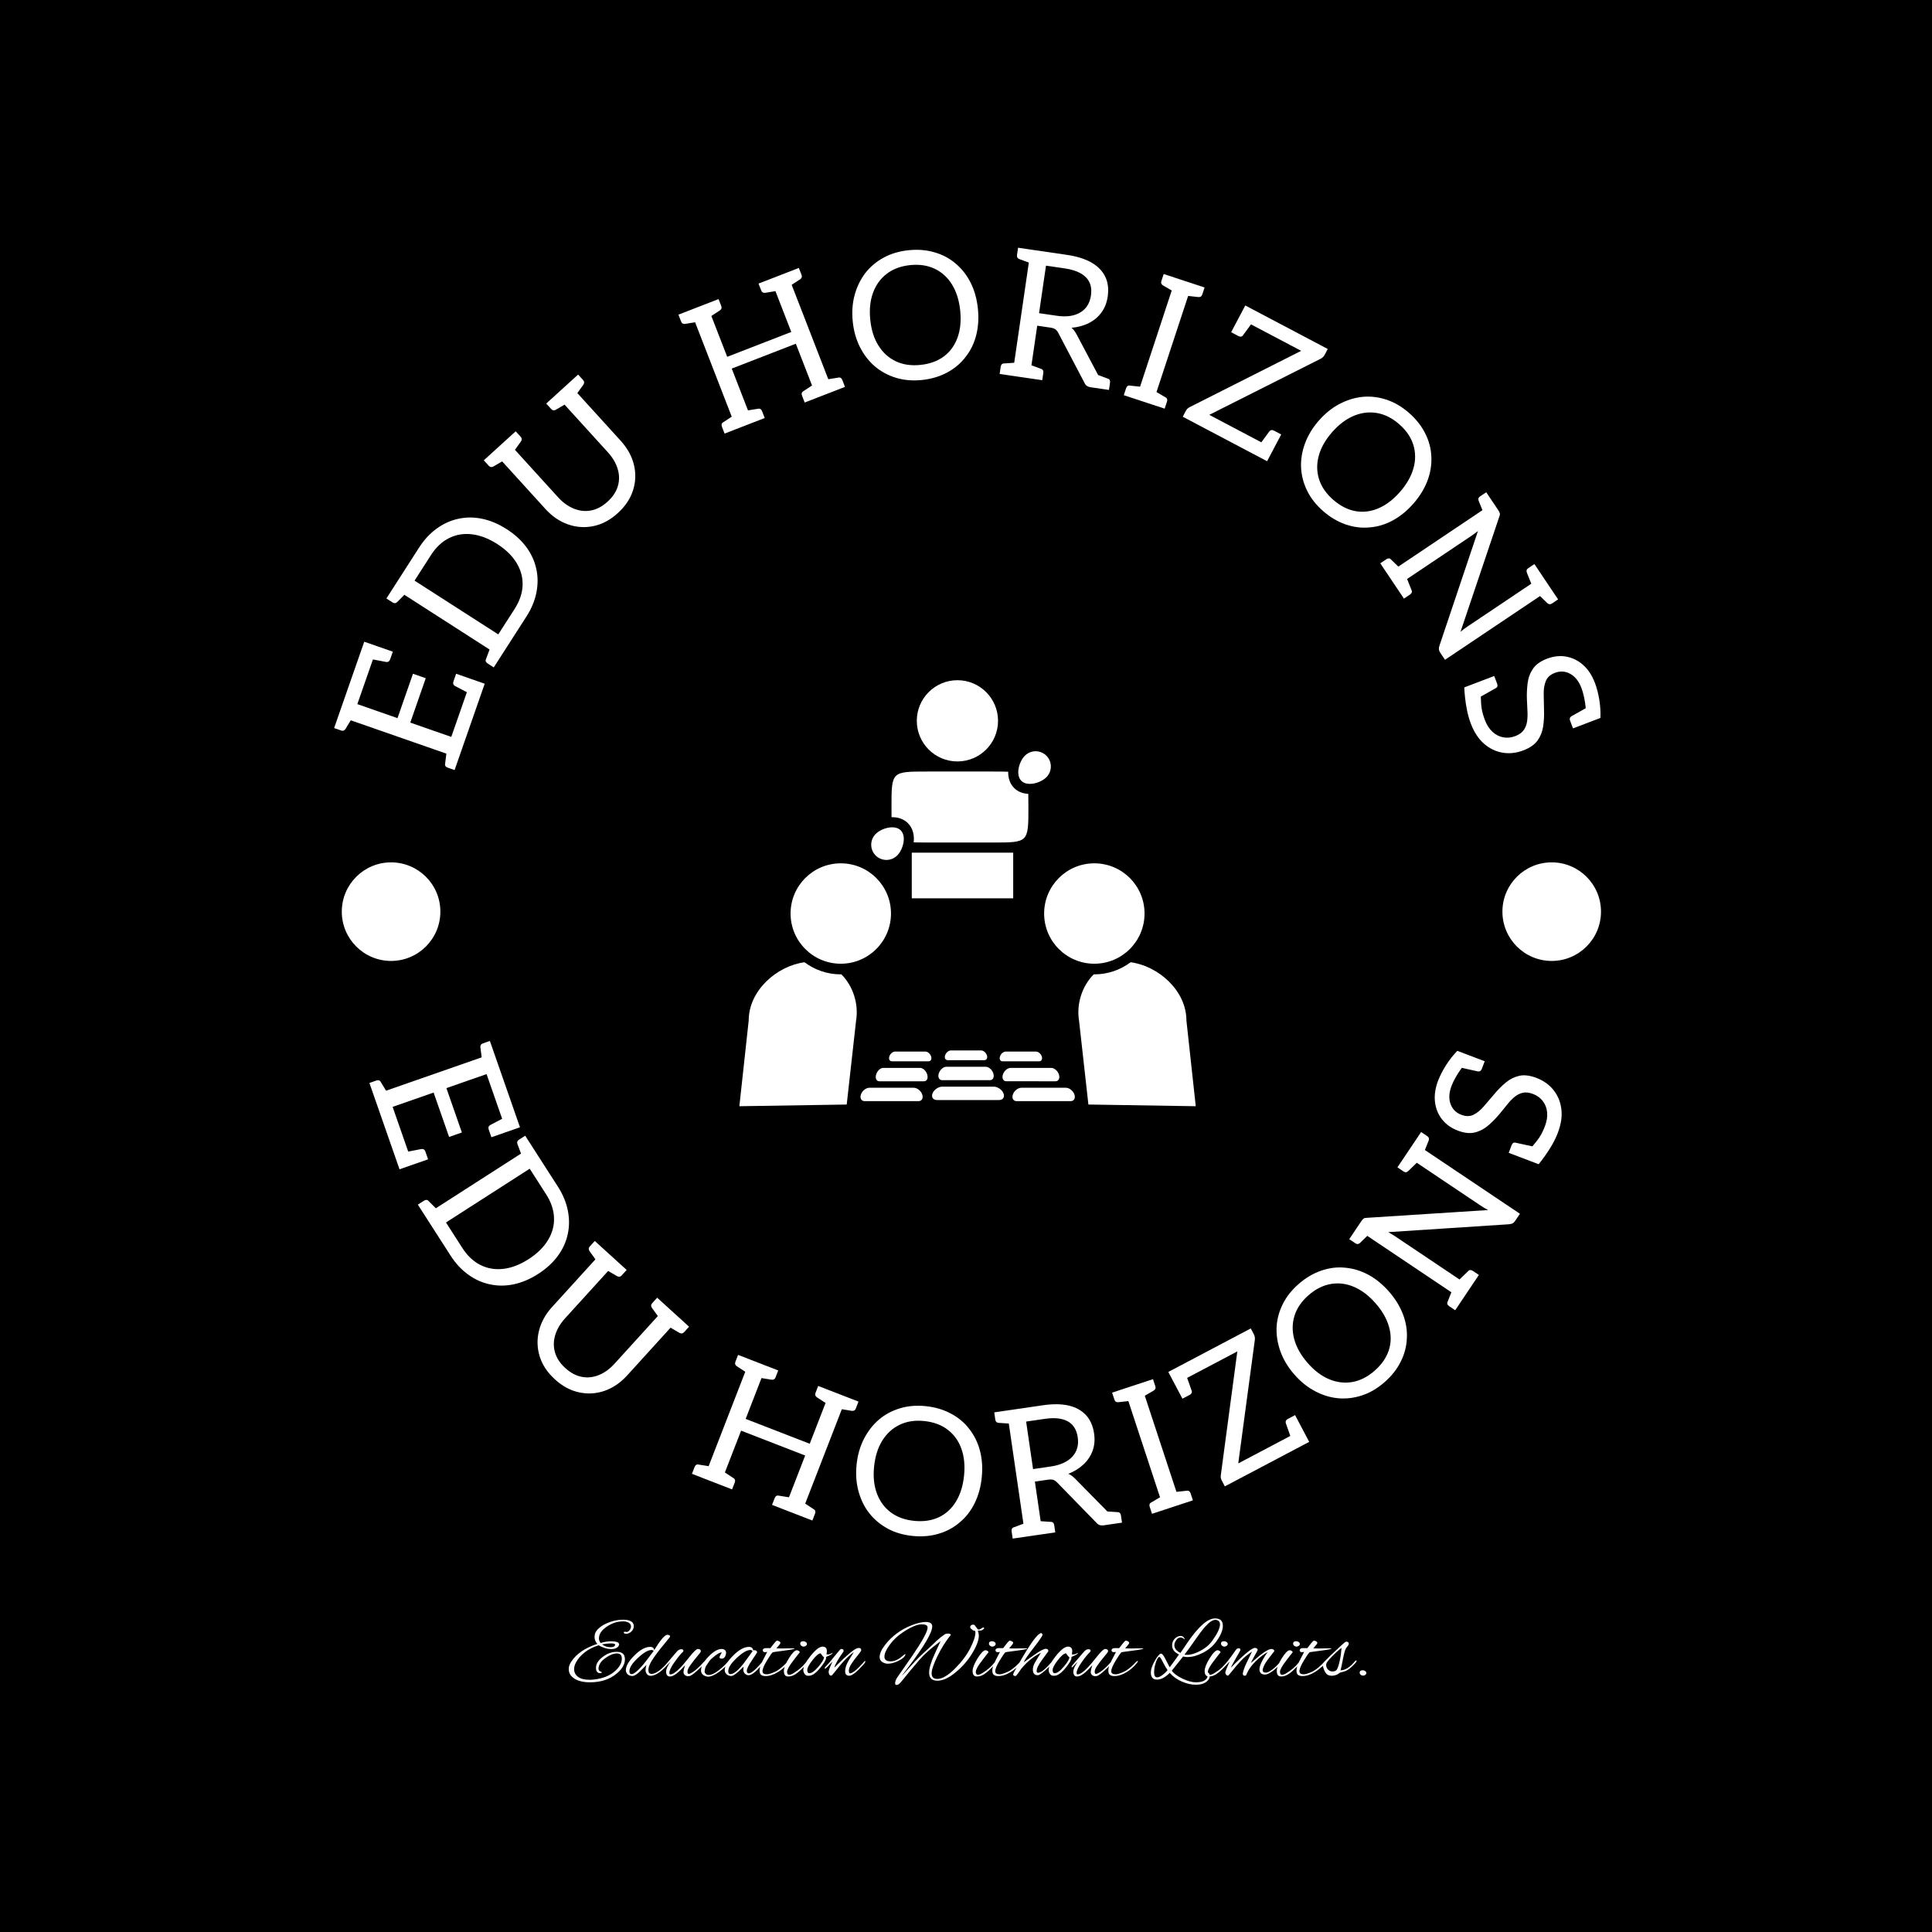 <svg xmlns="http://www.w3.org/2000/svg" version="1.1" xmlns:xlink="http://www.w3.org/1999/xlink" xmlns:svgjs="http://svgjs.dev/svgjs" width="1500" height="1500" viewBox="0 0 1500 1500"><rect width="1500" height="1500" fill="#000000"></rect><g transform="matrix(0.667,0,0,0.667,250.961,192.333)"><svg viewBox="0 0 251 280" data-background-color="#ffffff" preserveAspectRatio="xMidYMid meet" height="1673" width="1500" xmlns="http://www.w3.org/2000/svg" xmlns:xlink="http://www.w3.org/1999/xlink"><g id="tight-bounds" transform="matrix(1,0,0,1,-0.241,-2.842170943040401e-14)"><svg viewBox="0 0 251.483 280" height="280" width="251.483"><g><svg viewBox="0 0 278.27 309.825" height="280" width="251.483"><g><svg viewBox="0 0 278.27 309.825" height="309.825" width="278.27"><g id="textblocktransform"><svg viewBox="0 0 278.27 309.825" height="309.825" width="278.27" id="textblock"><g><svg viewBox="0 0 278.27 278.27" height="278.27" width="278.27"><g transform="matrix(1,0,0,1,89.943,93.207)"><svg viewBox="0 0 98.383 91.855" height="91.855" width="98.383"><g id="icon-0"><svg xmlns="http://www.w3.org/2000/svg" xmlns:xlink="http://www.w3.org/1999/xlink" version="1.1" x="0" y="0" viewBox="0 -0.032 100 93.365" enable-background="new 0 0 100 93.333" xml:space="preserve" width="98.383" height="91.855" class="icon-xg-0" data-fill-palette-color="accent" id="xg-0"><g fill="#3e92cc" data-fill-palette-color="accent"><circle cx="47.778" cy="8.889" r="8.9" fill="#ffffff" data-fill-palette-color="accent"></circle></g><g fill="#3e92cc" data-fill-palette-color="accent"><circle cx="22.222" cy="51.111" r="11" fill="#ffffff" data-fill-palette-color="accent"></circle></g><g fill="#3e92cc" data-fill-palette-color="accent"><circle cx="77.778" cy="51.111" r="11" fill="#ffffff" data-fill-palette-color="accent"></circle></g><g fill="#3e92cc" data-fill-palette-color="accent"><path d="M62.551 16.541c-1.297 1.307-2.072 4.206-0.766 5.503 1.307 1.297 4.2 0.501 5.497-0.806 1.297-1.307 1.289-3.417-0.017-4.714C65.959 15.226 63.848 15.234 62.551 16.541z" fill="#ffffff" data-fill-palette-color="accent"></path></g><g fill="#3e92cc" data-fill-palette-color="accent"><path d="M60.22 23.62c-0.977-0.97-1.345-2.259-1.318-3.578C57.985 20.003 56.893 20 55.556 20H41.111c-7.778 0-7.778 0-7.778 7.778 0 0.835 0.002 1.564 0.011 2.23C33.391 30.007 33.438 30 33.484 30c1.387 0 2.574 0.452 3.435 1.306 1.136 1.128 1.452 2.687 1.274 4.222 0.829 0.024 1.782 0.027 2.918 0.027h14.444c7.778 0 7.778 0 7.778-7.778 0-1.119-0.003-2.061-0.026-2.881C62.074 24.826 61.006 24.4 60.22 23.62z" fill="#ffffff" data-fill-palette-color="accent"></path></g><path d="M22.222 64.444c-2.982 0-5.729-0.996-7.953-2.657C8.22 62.597 2.045 67.967 2.045 74.563L0 93.333l23.523-0.37 2.045-18.333c0.621-3.708-0.671-7.642-3.217-10.192C22.308 64.438 22.266 64.444 22.222 64.444z" fill="#ffffff" data-fill-palette-color="accent"></path><path d="M97.955 74.563c0-6.596-6.175-11.966-12.224-12.776-2.223 1.66-4.97 2.657-7.953 2.657-0.044 0-0.086-0.006-0.129-0.007-2.547 2.55-3.838 6.484-3.217 10.192l2.045 18.333L100 93.333 97.955 74.563z" fill="#ffffff" data-fill-palette-color="accent"></path><path d="M54.202 82.077c0.25 0.616 0.025 1.167-0.529 1.167h-8.024c-0.554 0-0.779-0.551-0.529-1.167l0 0c0.225-0.555 0.764-0.966 1.222-0.966h6.637C53.438 81.111 53.976 81.522 54.202 82.077L54.202 82.077z" fill="#ffffff" data-fill-palette-color="accent"></path><path d="M55.599 86.017c0.327 0.847 0.033 1.605-0.69 1.605H44.431c-0.723 0-1.017-0.758-0.69-1.605l0 0c0.294-0.763 0.997-1.328 1.596-1.328h8.666C54.601 84.689 55.304 85.254 55.599 86.017L55.599 86.017z" fill="#ffffff" data-fill-palette-color="accent"></path><path d="M57.806 90.372c0.425 0.847 0.043 1.605-0.897 1.605H43.292c-0.94 0-1.322-0.758-0.897-1.605l0 0c0.383-0.763 1.296-1.328 2.074-1.328h11.263C56.509 89.045 57.423 89.609 57.806 90.372L57.806 90.372z" fill="#ffffff" data-fill-palette-color="accent"></path><path d="M66.223 82.322c0.25 0.616 0.025 1.167-0.529 1.167h-8.024c-0.554 0-0.779-0.551-0.529-1.167l0 0c0.226-0.555 0.764-0.966 1.222-0.966h6.637C65.459 81.356 65.998 81.767 66.223 82.322L66.223 82.322z" fill="#ffffff" data-fill-palette-color="accent"></path><path d="M69.974 86.262c0.336 0.847 0.034 1.605-0.709 1.605H58.502c-0.743 0-1.045-0.758-0.709-1.605l0 0c0.302-0.763 1.025-1.328 1.639-1.328h8.902C68.949 84.934 69.672 85.499 69.974 86.262L69.974 86.262z" fill="#ffffff" data-fill-palette-color="accent"></path><path d="M73.356 90.617c0.369 0.847 0.037 1.605-0.778 1.605H60.765c-0.816 0-1.147-0.758-0.778-1.605l0 0c0.332-0.763 1.125-1.328 1.799-1.328h9.771C72.232 89.289 73.024 89.854 73.356 90.617L73.356 90.617z" fill="#ffffff" data-fill-palette-color="accent"></path><path d="M41.98 82.322c0.25 0.616 0.025 1.167-0.529 1.167h-8.024c-0.554 0-0.779-0.551-0.529-1.167l0 0c0.225-0.555 0.764-0.966 1.222-0.966h6.637C41.216 81.356 41.754 81.767 41.98 82.322L41.98 82.322z" fill="#ffffff" data-fill-palette-color="accent"></path><path d="M41.119 86.262c0.306 0.847 0.031 1.605-0.647 1.605h-9.818c-0.678 0-0.953-0.758-0.647-1.605l0 0c0.276-0.763 0.935-1.328 1.495-1.328h8.12C40.185 84.934 40.843 85.499 41.119 86.262L41.119 86.262z" fill="#ffffff" data-fill-palette-color="accent"></path><path d="M40.012 90.617c0.367 0.847 0.037 1.605-0.775 1.605h-11.77c-0.813 0-1.142-0.758-0.775-1.605l0 0c0.331-0.763 1.121-1.328 1.793-1.328h9.735C38.892 89.289 39.682 89.854 40.012 90.617L40.012 90.617z" fill="#ffffff" data-fill-palette-color="accent"></path><g fill="#3e92cc" data-fill-palette-color="accent"><path d="M34.588 38.386c1.297-1.307 2.072-4.206 0.766-5.503s-4.2-0.501-5.497 0.806c-1.297 1.307-1.289 3.417 0.017 4.714S33.291 39.692 34.588 38.386z" fill="#ffffff" data-fill-palette-color="accent"></path></g><rect x="37.778" y="37.778" width="22.222" height="10" fill="#ffffff" data-fill-palette-color="accent"></rect></svg></g></svg></g><g id="text-0"><path d="M35.048 93.985l-5.583 16.007-25.968-9.056 5.583-16.007 2.858 0.997-4.346 12.46 8.659 3.02 3.336-9.565 2.754 0.961-3.335 9.565 8.838 3.082 4.346-12.461zM32.19 92.988l-0.128 3.278-3.434-1.801c-0.203-0.127-0.322-0.271-0.358-0.431-0.042-0.163-0.029-0.342 0.039-0.537v0l0.579-1.66zM13.809 89.297l-3.81-0.725 1.939-2.646 3.301 1.151-0.579 1.66c-0.068 0.195-0.169 0.343-0.303 0.445-0.128 0.104-0.311 0.142-0.548 0.115zM2.59 103.54l1.286-3.689 2.682 1.38-1.523 2.516c-0.118 0.177-0.254 0.292-0.406 0.345-0.152 0.053-0.339 0.041-0.559-0.036v0zM29.844 108.908l-1.287 3.688-1.481-0.517c-0.22-0.077-0.38-0.185-0.478-0.325-0.099-0.14-0.127-0.312-0.085-0.517v0l0.363-2.92z" fill="#ffffff" data-fill-palette-color="primary"></path><path d="M44.043 79.5l-5.555 8.649-23.14-14.862 5.555-8.649c1.094-1.704 2.373-3.079 3.836-4.125 1.467-1.052 3.022-1.748 4.665-2.086v0c1.66-0.366 3.375-0.362 5.143 0.015 1.763 0.373 3.516 1.119 5.259 2.238v0c1.726 1.108 3.125 2.387 4.197 3.835 1.072 1.448 1.79 3.006 2.153 4.671v0c0.375 1.634 0.39 3.337 0.042 5.109-0.343 1.766-1.062 3.501-2.155 5.205zM19.924 71.763l18.047 11.59 3.525-5.489c1.094-1.704 1.666-3.402 1.717-5.094 0.06-1.695-0.372-3.302-1.296-4.822-0.92-1.525-2.308-2.883-4.163-4.074v0c-1.849-1.188-3.664-1.886-5.445-2.097-1.777-0.215-3.424 0.057-4.94 0.816-1.519 0.75-2.825 1.977-3.919 3.681v0zM39.109 87.183l-2.111 3.286-1.32-0.847c-0.196-0.126-0.326-0.269-0.39-0.429-0.064-0.16-0.051-0.334 0.039-0.521v0l1.033-2.756zM13.858 75.607l2.111-3.286 2.286 1.967-2.067 2.091c-0.156 0.145-0.315 0.225-0.476 0.241-0.16 0.016-0.339-0.039-0.535-0.165v0z" fill="#ffffff" data-fill-palette-color="primary"></path><path d="M63.756 57.191v0c-1.646 1.496-3.402 2.436-5.269 2.818-1.866 0.383-3.699 0.258-5.498-0.374-1.795-0.628-3.407-1.727-4.836-3.299v0l-11.249-12.373 2.749-2.5 11.223 12.343c1.017 1.119 2.134 1.926 3.35 2.423 1.216 0.506 2.454 0.645 3.714 0.417 1.261-0.237 2.458-0.871 3.591-1.902v0c1.133-1.03 1.875-2.155 2.226-3.373 0.35-1.209 0.335-2.438-0.044-3.687-0.374-1.253-1.076-2.446-2.107-3.579v0l-11.25-12.373 2.75-2.5 11.249 12.373c1.461 1.606 2.415 3.34 2.865 5.199 0.445 1.855 0.379 3.684-0.198 5.486-0.572 1.807-1.66 3.44-3.266 4.901zM34.856 45.824l2.898-2.634 1.699 2.492-2.539 1.485c-0.189 0.099-0.362 0.136-0.521 0.109-0.164-0.022-0.324-0.119-0.482-0.291v0zM38.833 42.209l2.897-2.635 1.055 1.161c0.157 0.172 0.238 0.341 0.245 0.506 0.011 0.161-0.042 0.33-0.159 0.509v0l-1.718 2.386zM48.309 33.593l2.897-2.634 1.699 2.492-2.539 1.485c-0.189 0.099-0.362 0.136-0.521 0.109-0.164-0.022-0.324-0.119-0.481-0.291v0zM52.285 29.978l2.898-2.635 1.055 1.161c0.157 0.172 0.238 0.341 0.244 0.506 0.011 0.161-0.042 0.33-0.158 0.509v0l-1.719 2.386z" fill="#ffffff" data-fill-palette-color="primary"></path><path d="M92.828 37.71l-3.502 1.359-9.946-25.64 3.502-1.359 4.44 11.446 13.812-5.358-4.44-11.446 3.502-1.358 9.946 25.64-3.502 1.358-4.523-11.66-13.812 5.358zM90.397 38.653l-3.641 1.413-0.567-1.462c-0.084-0.217-0.105-0.409-0.063-0.576 0.043-0.167 0.155-0.3 0.338-0.399v0l2.458-1.618zM95.408 36.709l-3.651 1.417-0.683-2.95 2.906-0.463c0.196-0.047 0.369-0.025 0.519 0.067 0.144 0.094 0.258 0.25 0.342 0.467v0zM76.809 14.426l3.642-1.413 0.689 2.937-2.903 0.472c-0.212 0.025-0.387-0.003-0.526-0.085-0.139-0.082-0.251-0.231-0.334-0.449v0zM81.811 12.486l3.651-1.417 0.567 1.463c0.084 0.217 0.103 0.403 0.055 0.557-0.054 0.157-0.164 0.296-0.331 0.417v0l-2.462 1.609zM107.674 31.951l-3.651 1.416-0.567-1.462c-0.084-0.217-0.102-0.41-0.054-0.579 0.043-0.167 0.155-0.3 0.339-0.399v0l2.458-1.618zM112.712 29.997l-3.641 1.412-0.693-2.946 2.906-0.463c0.202-0.05 0.375-0.028 0.519 0.067 0.144 0.094 0.258 0.25 0.342 0.467v0zM94.077 7.727l3.65-1.416 0.69 2.937-2.903 0.472c-0.212 0.025-0.387-0.003-0.526-0.085-0.145-0.079-0.26-0.228-0.344-0.445v0zM99.124 5.769l3.642-1.412 0.567 1.462c0.084 0.217 0.103 0.403 0.056 0.557-0.047 0.154-0.158 0.293-0.331 0.418v0l-2.462 1.608z" fill="#ffffff" data-fill-palette-color="primary"></path><path d="M129.309 28.511v0c-2.014 0.209-3.874 0.054-5.582-0.466-1.714-0.519-3.235-1.338-4.564-2.46v0c-1.292-1.098-2.359-2.47-3.199-4.117-0.84-1.647-1.366-3.491-1.577-5.531v0c-0.214-2.06-0.077-3.976 0.408-5.747 0.486-1.771 1.247-3.34 2.284-4.706v0c1.069-1.376 2.39-2.491 3.962-3.343 1.565-0.859 3.354-1.392 5.368-1.602v0c2.007-0.208 3.884-0.055 5.632 0.461 1.753 0.508 3.278 1.327 4.573 2.459v0c1.328 1.121 2.398 2.5 3.211 4.136 0.812 1.637 1.325 3.485 1.539 5.545v0c0.212 2.04 0.088 3.951-0.37 5.733-0.458 1.782-1.223 3.344-2.296 4.687v0c-1.037 1.366-2.361 2.481-3.972 3.344-1.605 0.863-3.41 1.398-5.417 1.607zM128.972 25.261v0c2.007-0.208 3.691-0.818 5.053-1.829 1.361-1.018 2.345-2.376 2.952-4.072 0.608-1.69 0.799-3.631 0.571-5.825v0c-0.227-2.186-0.811-4.047-1.753-5.583-0.943-1.536-2.185-2.673-3.728-3.409-1.543-0.737-3.318-1.002-5.325-0.794v0c-1.987 0.206-3.66 0.828-5.019 1.866-1.359 1.038-2.348 2.406-2.969 4.104-0.621 1.698-0.818 3.64-0.592 5.826v0c0.227 2.193 0.818 4.046 1.772 5.561 0.955 1.521 2.203 2.647 3.745 3.378 1.541 0.724 3.306 0.983 5.293 0.777z" fill="#ffffff" data-fill-palette-color="primary"></path><path d="M152.496 28.154l-3.717-0.542 3.973-27.214 7.75 1.132c2.148 0.314 3.916 0.861 5.303 1.642 1.379 0.787 2.373 1.794 2.981 3.02 0.615 1.227 0.801 2.674 0.557 4.342v0c-0.192 1.318-0.638 2.454-1.335 3.409-0.699 0.961-1.597 1.722-2.696 2.282-1.106 0.565-2.364 0.91-3.775 1.034v0c0.368 0.289 0.718 0.731 1.048 1.324v0l6.349 11.971-3.262-0.476c-0.685-0.1-1.141-0.439-1.366-1.017v0l-5.639-10.747c-0.186-0.337-0.396-0.586-0.628-0.748-0.232-0.162-0.602-0.28-1.109-0.354v0l-2.778-0.406zM156.042 3.867l-1.496 10.241 3.836 0.56c2.049 0.299 3.726 0.066 5.029-0.7 1.303-0.765 2.078-1.995 2.325-3.688v0c0.237-1.621-0.125-2.922-1.086-3.904-0.955-0.974-2.48-1.614-4.575-1.92v0zM166.599 27.185l-0.848 2.905-1.325-3.717zM149.916 27.777l-3.865-0.564 0.226-1.552c0.034-0.231 0.11-0.408 0.229-0.532 0.119-0.124 0.283-0.184 0.491-0.18v0l2.936-0.198zM150.024 0l3.865 0.564-0.847 2.895-2.759-1.018c-0.197-0.083-0.335-0.194-0.415-0.334-0.081-0.14-0.104-0.325-0.071-0.555v0zM155.234 28.554l-3.875-0.566 0.858-2.903 2.757 1.028c0.194 0.055 0.333 0.16 0.419 0.314 0.079 0.153 0.101 0.345 0.067 0.575v0zM169.616 30.654l-3.865-0.564 0.848-2.905 2.758 1.028c0.2 0.056 0.34 0.161 0.418 0.314 0.079 0.153 0.101 0.345 0.068 0.575v0z" fill="#ffffff" data-fill-palette-color="primary"></path><path d="M178.971 33.816l-3.54-1.165 8.602-26.122 3.539 1.165zM176.523 33.01l-3.71-1.222 0.49-1.489c0.073-0.221 0.179-0.383 0.317-0.485 0.139-0.102 0.31-0.133 0.515-0.093v0l2.926 0.311zM181.627 34.691l-3.719-1.225 1.345-2.712 2.539 1.488c0.181 0.088 0.301 0.215 0.359 0.381 0.051 0.164 0.04 0.357-0.033 0.578v0zM181.414 5.667l3.71 1.221-1.332 2.706-2.543-1.479c-0.179-0.115-0.297-0.248-0.352-0.4-0.055-0.151-0.047-0.338 0.027-0.559v0zM186.51 7.344l3.719 1.225-0.49 1.49c-0.073 0.221-0.177 0.377-0.311 0.465-0.141 0.087-0.314 0.124-0.521 0.113v0l-2.924-0.321z" fill="#ffffff" data-fill-palette-color="primary"></path><path d="M203.707 46.025l-18.184-9.592 0.68-1.29c0.096-0.183 0.213-0.339 0.35-0.47 0.14-0.122 0.307-0.233 0.503-0.333v0l23.996-12.112-13.466-7.102 1.412-2.678 17.778 9.377-0.643 1.22c-0.214 0.406-0.52 0.708-0.918 0.905v0l-23.977 12.076 13.881 7.321zM205.119 43.347l-3.231-0.619 2.294-3.128c0.156-0.181 0.316-0.278 0.48-0.289 0.167-0.017 0.342 0.022 0.524 0.119v0l1.564 0.825zM197.586 15.126l3.222 0.615-2.294 3.127c-0.132 0.194-0.286 0.293-0.462 0.298-0.179 0.011-0.36-0.032-0.542-0.128v0l-1.555-0.82z" fill="#ffffff" data-fill-palette-color="primary"></path><path d="M215.825 56.81v0c-1.528-1.328-2.686-2.793-3.474-4.395-0.792-1.606-1.233-3.277-1.322-5.013v0c-0.081-1.694 0.193-3.41 0.822-5.149 0.629-1.739 1.616-3.383 2.961-4.931v0c1.358-1.563 2.85-2.773 4.475-3.628 1.625-0.855 3.291-1.371 4.997-1.547v0c1.735-0.16 3.452 0.043 5.148 0.609 1.696 0.556 3.308 1.498 4.837 2.826v0c1.523 1.324 2.694 2.799 3.511 4.427 0.827 1.627 1.27 3.3 1.33 5.019v0c0.089 1.736-0.187 3.459-0.827 5.171-0.64 1.711-1.639 3.349-2.998 4.912v0c-1.345 1.548-2.825 2.764-4.439 3.647-1.614 0.883-3.278 1.391-4.991 1.526v0c-1.706 0.176-3.425-0.029-5.156-0.616-1.726-0.582-3.351-1.535-4.874-2.859zM217.967 54.344v0c1.523 1.324 3.119 2.137 4.789 2.439 1.673 0.298 3.337 0.089 4.99-0.626 1.65-0.711 3.197-1.898 4.643-3.562v0c1.441-1.659 2.401-3.357 2.879-5.095 0.478-1.738 0.459-3.422-0.057-5.052-0.516-1.63-1.535-3.107-3.058-4.431v0c-1.508-1.31-3.105-2.107-4.792-2.39-1.686-0.283-3.361-0.071-5.026 0.636-1.664 0.707-3.217 1.89-4.658 3.549v0c-1.446 1.664-2.396 3.362-2.85 5.093-0.459 1.736-0.428 3.417 0.092 5.043 0.524 1.62 1.541 3.085 3.048 4.396z" fill="#ffffff" data-fill-palette-color="primary"></path><path d="M231.457 73.033l-1.819-2.713 22.839-15.32 1.069 1.593c0.185 0.277 0.298 0.51 0.337 0.7 0.034 0.194-0.015 0.443-0.147 0.749v0l-8.342 24.757c0.251-0.224 0.505-0.431 0.763-0.62 0.258-0.189 0.506-0.363 0.743-0.523v0l16.178-10.851 1.814 2.704-22.839 15.32-1.046-1.56c-0.156-0.232-0.246-0.456-0.271-0.672-0.019-0.22 0.019-0.486 0.114-0.798v0l8.309-24.735c-0.24 0.193-0.483 0.38-0.73 0.561-0.247 0.182-0.478 0.345-0.694 0.49v0zM230.278 71.274l-2.176-3.244 1.302-0.873c0.194-0.13 0.376-0.192 0.548-0.188 0.172 0.005 0.326 0.086 0.464 0.243v0l2.117 2.044zM233.205 75.638l-2.176-3.244 2.723-1.321 1.088 2.734c0.093 0.186 0.109 0.36 0.048 0.521-0.06 0.161-0.188 0.306-0.381 0.436v0zM250.941 52.71l2.176 3.244-2.714 1.316-1.097-2.729c-0.071-0.201-0.081-0.378-0.032-0.532 0.049-0.153 0.171-0.295 0.365-0.425v0zM261.325 68.191l2.182 3.252-2.72 1.308-1.097-2.729c-0.067-0.196-0.078-0.373-0.032-0.532 0.049-0.153 0.171-0.295 0.365-0.425v0zM264.252 72.555l2.182 3.252-1.303 0.874c-0.194 0.13-0.373 0.186-0.537 0.168-0.161-0.012-0.321-0.09-0.48-0.232v0l-2.108-2.05z" fill="#ffffff" data-fill-palette-color="primary"></path><path d="M247.631 102.607v0c-0.346-0.909-0.62-1.862-0.822-2.862-0.205-1.005-0.351-1.951-0.439-2.836-0.092-0.877-0.145-1.587-0.16-2.131v0l3.193-1.216 0.367 3.014c0.014 1.121 0.078 2.048 0.194 2.78 0.118 0.739 0.345 1.551 0.681 2.434v0c0.41 1.077 0.955 1.927 1.635 2.553 0.676 0.633 1.444 1.032 2.305 1.195 0.854 0.166 1.723 0.081 2.607-0.255v0c0.834-0.318 1.448-0.755 1.842-1.311 0.385-0.56 0.626-1.201 0.722-1.921 0.096-0.721 0.117-1.488 0.064-2.302-0.047-0.816-0.086-1.656-0.116-2.521v0c-0.036-1.105 0.018-2.227 0.161-3.365 0.138-1.136 0.519-2.165 1.144-3.087 0.619-0.92 1.631-1.648 3.038-2.183v0c1.413-0.538 2.796-0.687 4.149-0.447 1.347 0.242 2.559 0.843 3.636 1.8 1.078 0.958 1.926 2.249 2.544 3.874v0c0.391 1.027 0.701 2.213 0.928 3.559 0.224 1.354 0.309 2.683 0.257 3.985v0l-2.651 1.01-0.493-2.923c-0.08-0.846-0.201-1.669-0.364-2.469-0.169-0.798-0.362-1.483-0.58-2.056v0c-0.557-1.463-1.363-2.485-2.419-3.066-1.055-0.581-2.159-0.653-3.31-0.215v0c-1.002 0.382-1.661 0.982-1.976 1.801-0.322 0.821-0.467 1.767-0.436 2.838 0.022 1.068 0.043 2.171 0.064 3.311v0c0.049 1.271-0.013 2.474-0.186 3.609-0.17 1.126-0.57 2.134-1.201 3.023-0.639 0.885-1.662 1.595-3.068 2.131v0c-1.506 0.574-2.997 0.739-4.472 0.496-1.478-0.25-2.81-0.893-3.996-1.931-1.193-1.035-2.14-2.474-2.842-4.316zM269.308 100.999l3.382-1.897 0.22 3.272-3.258 1.241-0.626-1.643c-0.073-0.193-0.095-0.37-0.063-0.531 0.037-0.164 0.152-0.311 0.345-0.442zM253.005 94.937l-3.378 1.907-0.224-3.282 3.258-1.241 0.626 1.643c0.073 0.193 0.097 0.376 0.07 0.55-0.033 0.176-0.15 0.317-0.352 0.423z" fill="#ffffff" data-fill-palette-color="primary"></path><path d="M16.684 198.658l-5.582-16.007 25.968-9.057 5.582 16.008-2.858 0.996-4.345-12.46-8.659 3.02 3.335 9.564-2.754 0.961-3.336-9.565-8.838 3.082 4.345 12.461zM19.542 197.661l-1.938-2.646 3.81-0.726c0.238-0.026 0.42 0.012 0.548 0.116 0.134 0.101 0.235 0.249 0.303 0.444v0l0.579 1.661zM36.232 189.121l3.435-1.8 0.127 3.277-3.301 1.152-0.579-1.661c-0.068-0.195-0.081-0.374-0.039-0.536 0.036-0.161 0.155-0.304 0.357-0.432zM36.162 170.991l1.286 3.688-2.958 0.588-0.372-2.918c-0.018-0.212 0.017-0.387 0.103-0.522 0.087-0.136 0.24-0.242 0.46-0.319v0zM11.48 183.735l-1.286-3.688 1.481-0.516c0.22-0.077 0.413-0.091 0.578-0.043 0.165 0.048 0.294 0.165 0.387 0.352v0l1.532 2.512z" fill="#ffffff" data-fill-palette-color="primary"></path><path d="M27.679 217.248l-5.555-8.649 23.14-14.862 5.555 8.649c1.094 1.704 1.813 3.438 2.156 5.205 0.347 1.772 0.332 3.475-0.043 5.109v0c-0.357 1.662-1.075 3.219-2.153 4.672-1.072 1.448-2.48 2.732-4.222 3.851v0c-1.726 1.108-3.47 1.849-5.234 2.222-1.763 0.373-3.478 0.377-5.143 0.015v0c-1.642-0.338-3.197-1.034-4.664-2.086-1.464-1.047-2.743-2.422-3.837-4.126zM44.747 198.533l-18.046 11.591 3.525 5.489c1.094 1.704 2.4 2.93 3.919 3.68 1.517 0.759 3.158 1.035 4.924 0.827 1.77-0.203 3.582-0.899 5.437-2.091v0c1.849-1.188 3.239-2.548 4.17-4.08 0.935-1.527 1.373-3.137 1.313-4.832-0.051-1.693-0.623-3.391-1.717-5.095v0zM22.745 209.566l-2.111-3.287 1.32-0.847c0.196-0.126 0.38-0.185 0.551-0.176 0.172 0.008 0.324 0.092 0.459 0.251v0l2.076 2.086zM43.774 191.417l2.111 3.287-2.74 1.261-1.042-2.75c-0.067-0.203-0.074-0.38-0.021-0.533 0.052-0.152 0.177-0.292 0.373-0.417v0z" fill="#ffffff" data-fill-palette-color="primary"></path><path d="M50.202 243.955v0c-1.646-1.496-2.748-3.155-3.306-4.977-0.558-1.822-0.608-3.658-0.149-5.509 0.454-1.846 1.396-3.555 2.826-5.127v0l11.25-12.373 2.749 2.5-11.223 12.343c-1.017 1.119-1.715 2.307-2.093 3.565-0.388 1.258-0.409 2.504-0.063 3.737 0.356 1.232 1.1 2.364 2.234 3.394v0c1.133 1.03 2.323 1.662 3.569 1.896 1.237 0.233 2.459 0.102 3.666-0.394 1.212-0.491 2.333-1.304 3.363-2.437v0l11.25-12.373 2.749 2.5-11.249 12.373c-1.461 1.606-3.095 2.721-4.905 3.345-1.805 0.619-3.631 0.727-5.479 0.324-1.853-0.397-3.582-1.326-5.189-2.787zM58.775 214.107l2.898 2.635-2.32 1.927-1.719-2.386c-0.117-0.178-0.17-0.348-0.159-0.509 0.006-0.165 0.088-0.334 0.245-0.506v0zM62.752 217.723l2.897 2.634-1.055 1.161c-0.157 0.172-0.317 0.27-0.481 0.291-0.159 0.026-0.333-0.01-0.522-0.109v0l-2.538-1.485zM72.227 226.338l2.898 2.635-2.32 1.927-1.719-2.386c-0.117-0.178-0.17-0.348-0.158-0.509 0.006-0.165 0.088-0.334 0.244-0.506v0zM76.204 229.954l2.897 2.634-1.055 1.161c-0.157 0.172-0.317 0.27-0.481 0.291-0.159 0.026-0.333-0.01-0.521-0.109v0l-2.539-1.485z" fill="#ffffff" data-fill-palette-color="primary"></path><path d="M85.795 266.66l-3.502-1.358 9.946-25.64 3.502 1.358-4.44 11.446 13.812 5.358 4.44-11.446 3.502 1.359-9.947 25.64-3.502-1.359 4.524-11.66-13.812-5.358zM83.364 265.717l-3.642-1.413 0.567-1.462c0.084-0.217 0.198-0.373 0.342-0.467 0.144-0.094 0.317-0.116 0.519-0.067v0l2.906 0.463zM88.374 267.661l-3.651-1.416 1.485-2.639 2.458 1.618c0.177 0.097 0.289 0.23 0.338 0.399 0.043 0.167 0.022 0.358-0.062 0.576v0zM89.669 238.664l3.641 1.413-1.471 2.633-2.462-1.609c-0.173-0.124-0.283-0.264-0.331-0.417-0.047-0.154-0.029-0.34 0.055-0.557v0zM94.67 240.605l3.651 1.416-0.567 1.462c-0.084 0.217-0.196 0.367-0.335 0.449-0.145 0.079-0.32 0.108-0.526 0.085v0l-2.903-0.472zM100.64 272.419l-3.651-1.416 0.568-1.462c0.084-0.217 0.201-0.372 0.351-0.464 0.144-0.094 0.317-0.116 0.519-0.067v0l2.906 0.463zM105.679 274.374l-3.642-1.413 1.475-2.642 2.459 1.618c0.183 0.1 0.296 0.233 0.338 0.399 0.043 0.167 0.022 0.358-0.063 0.575v0zM106.936 245.363l3.651 1.416-1.472 2.633-2.462-1.609c-0.173-0.124-0.283-0.264-0.331-0.417-0.054-0.157-0.038-0.343 0.047-0.561v0zM111.984 247.321l3.641 1.413-0.567 1.462c-0.084 0.217-0.196 0.367-0.335 0.449-0.139 0.082-0.314 0.11-0.526 0.085v0l-2.902-0.472z" fill="#ffffff" data-fill-palette-color="primary"></path><path d="M127.239 277.689v0c-2.014-0.209-3.803-0.742-5.367-1.601-1.571-0.859-2.892-1.974-3.962-3.344v0c-1.04-1.34-1.802-2.902-2.286-4.686-0.485-1.784-0.621-3.697-0.41-5.737v0c0.214-2.06 0.74-3.907 1.579-5.541 0.839-1.634 1.906-3.013 3.201-4.137v0c1.329-1.128 2.85-1.948 4.563-2.46 1.708-0.519 3.568-0.675 5.582-0.466v0c2.007 0.208 3.813 0.743 5.418 1.607 1.612 0.857 2.936 1.972 3.972 3.344v0c1.07 1.37 1.835 2.939 2.294 4.707 0.459 1.768 0.582 3.683 0.369 5.743v0c-0.212 2.04-0.724 3.885-1.538 5.535-0.814 1.65-1.883 3.022-3.209 4.116v0c-1.295 1.124-2.82 1.944-4.574 2.459-1.747 0.515-3.625 0.669-5.632 0.461zM127.576 274.439v0c2.007 0.208 3.781-0.043 5.321-0.754 1.541-0.717 2.782-1.844 3.725-3.38 0.942-1.529 1.527-3.39 1.754-5.583v0c0.227-2.186 0.036-4.127-0.571-5.824-0.607-1.697-1.591-3.064-2.949-4.102-1.359-1.038-3.042-1.661-5.049-1.869v0c-1.987-0.206-3.752 0.06-5.295 0.797-1.543 0.737-2.792 1.873-3.748 3.407-0.956 1.535-1.547 3.395-1.774 5.581v0c-0.227 2.193-0.03 4.128 0.593 5.807 0.622 1.685 1.613 3.043 2.972 4.074 1.36 1.025 3.034 1.64 5.021 1.846z" fill="#ffffff" data-fill-palette-color="primary"></path><path d="M155.305 277.329l-3.716 0.542-3.974-27.213 7.75-1.131c2.148-0.314 3.999-0.294 5.551 0.057 1.547 0.36 2.787 1.04 3.72 2.042 0.94 1 1.532 2.334 1.776 4.001v0c0.192 1.318 0.091 2.534-0.305 3.648-0.395 1.121-1.038 2.107-1.931 2.958-0.898 0.858-2.005 1.548-3.322 2.07v0c0.436 0.172 0.897 0.495 1.383 0.969v0l9.507 9.656-3.262 0.477c-0.685 0.1-1.219-0.095-1.6-0.584v0l-8.476-8.687c-0.275-0.269-0.547-0.449-0.816-0.537-0.269-0.089-0.657-0.096-1.164-0.022v0l-2.778 0.406zM151.759 253.041l1.495 10.241 3.836-0.56c2.049-0.299 3.589-1.002 4.619-2.108 1.03-1.106 1.421-2.506 1.173-4.199v0c-0.237-1.621-0.956-2.765-2.156-3.431-1.193-0.66-2.838-0.837-4.934-0.531v0zM168.543 272.367l0.018 3.026-2.332-3.183zM152.725 277.705l-3.865 0.565-0.226-1.552c-0.034-0.231-0.011-0.422 0.067-0.576 0.079-0.153 0.218-0.257 0.419-0.313v0l2.757-1.029zM144.887 251.056l3.865-0.564 0.016 3.016-2.934-0.187c-0.212-0.023-0.377-0.09-0.494-0.2-0.117-0.111-0.193-0.281-0.226-0.513v0zM158.043 276.929l-3.874 0.566-0.008-3.028 2.936 0.197c0.202-0.003 0.365 0.058 0.491 0.181 0.119 0.124 0.195 0.301 0.229 0.532v0zM172.426 274.829l-3.865 0.564-0.018-3.026 2.936 0.197c0.208-0.003 0.372 0.057 0.491 0.181 0.119 0.124 0.195 0.301 0.229 0.532v0z" fill="#ffffff" data-fill-palette-color="primary"></path><path d="M185.053 270.895l-3.539 1.165-8.602-26.122 3.54-1.165zM182.605 271.701l-3.71 1.222-0.49-1.49c-0.073-0.221-0.084-0.414-0.033-0.578 0.051-0.164 0.171-0.291 0.358-0.381v0l2.539-1.488zM187.71 270.02l-3.719 1.225-0.53-2.981 2.927-0.312c0.198-0.037 0.37-0.006 0.514 0.094 0.139 0.102 0.244 0.263 0.318 0.484v0zM170.294 246.801l3.71-1.222 0.535 2.968-2.923 0.321c-0.213 0.014-0.386-0.024-0.521-0.112-0.134-0.089-0.238-0.244-0.311-0.466v0zM175.389 245.123l3.719-1.225 0.491 1.49c0.073 0.221 0.082 0.408 0.026 0.559-0.062 0.154-0.179 0.287-0.352 0.4v0l-2.542 1.479z" fill="#ffffff" data-fill-palette-color="primary"></path><path d="M212.78 257.416l-18.184 9.591-0.681-1.29c-0.096-0.183-0.16-0.367-0.191-0.554-0.022-0.184-0.019-0.385 0.01-0.604v0l3.554-26.643-13.466 7.103-1.412-2.677 17.778-9.377 0.643 1.219c0.214 0.406 0.291 0.829 0.229 1.269v0l-3.573 26.607 13.881-7.321zM211.368 254.739l-2.336 2.316-1.286-3.659c-0.062-0.231-0.051-0.417 0.033-0.559 0.08-0.148 0.212-0.27 0.394-0.366v0l1.564-0.825zM183.822 245.019l2.327-2.312 1.286 3.659c0.085 0.219 0.08 0.402-0.014 0.55-0.092 0.154-0.229 0.279-0.412 0.375v0l-1.555 0.82z" fill="#ffffff" data-fill-palette-color="primary"></path><path d="M228.987 244.578v0c-1.528 1.328-3.14 2.27-4.837 2.825-1.701 0.56-3.417 0.763-5.148 0.609v0c-1.689-0.156-3.35-0.667-4.984-1.532-1.634-0.865-3.124-2.072-4.469-3.621v0c-1.358-1.563-2.348-3.21-2.967-4.938-0.62-1.729-0.898-3.45-0.835-5.164v0c0.084-1.741 0.525-3.412 1.322-5.013 0.787-1.602 1.945-3.067 3.474-4.394v0c1.523-1.324 3.148-2.276 4.874-2.859 1.727-0.592 3.445-0.797 5.156-0.615v0c1.731 0.155 3.399 0.668 5.004 1.541 1.605 0.873 3.087 2.091 4.446 3.654v0c1.345 1.548 2.342 3.183 2.991 4.904 0.649 1.721 0.92 3.44 0.813 5.156v0c-0.064 1.714-0.507 3.387-1.329 5.019-0.818 1.628-1.988 3.104-3.511 4.427zM226.844 242.112v0c1.523-1.324 2.551-2.79 3.085-4.401 0.529-1.615 0.554-3.292 0.077-5.029-0.473-1.733-1.433-3.431-2.879-5.095v0c-1.441-1.659-2.989-2.846-4.643-3.562-1.654-0.716-3.324-0.932-5.011-0.649-1.686 0.283-3.291 1.086-4.814 2.41v0c-1.508 1.31-2.52 2.781-3.036 4.411-0.516 1.63-0.54 3.319-0.072 5.065 0.468 1.746 1.422 3.449 2.864 5.108v0c1.446 1.664 2.994 2.842 4.645 3.533 1.655 0.697 3.324 0.901 5.006 0.614 1.678-0.293 3.27-1.095 4.778-2.405z" fill="#ffffff" data-fill-palette-color="primary"></path><path d="M247.609 224.039l-1.82 2.713-22.84-15.319 1.069-1.593c0.185-0.277 0.359-0.469 0.519-0.578 0.167-0.105 0.416-0.154 0.749-0.147v0l26.071-1.675c-0.303-0.147-0.59-0.304-0.863-0.471-0.273-0.167-0.528-0.33-0.766-0.49v0l-16.178-10.851 1.814-2.704 22.84 15.319-1.046 1.56c-0.156 0.232-0.329 0.401-0.52 0.506-0.196 0.101-0.457 0.167-0.782 0.197v0l-26.038 1.697c0.269 0.149 0.535 0.303 0.797 0.462 0.262 0.16 0.501 0.312 0.716 0.456v0zM246.429 225.798l-2.176 3.244-1.302-0.874c-0.194-0.13-0.321-0.275-0.382-0.436-0.06-0.161-0.044-0.334 0.049-0.52v0l1.088-2.735zM249.356 221.434l-2.176 3.244-2.255-2.018 2.117-2.044c0.137-0.157 0.292-0.237 0.463-0.242 0.172-0.005 0.354 0.057 0.548 0.187v0zM221.413 213.722l2.176-3.244 2.247 2.013-2.109 2.05c-0.159 0.142-0.319 0.219-0.48 0.231-0.161 0.012-0.338-0.046-0.531-0.176v0zM231.797 198.241l2.182-3.252 2.241 2.021-2.109 2.05c-0.156 0.136-0.316 0.213-0.48 0.231-0.161 0.012-0.338-0.046-0.531-0.176v0zM234.724 193.878l2.182-3.253 1.302 0.874c0.194 0.13 0.313 0.274 0.359 0.433 0.049 0.153 0.039 0.331-0.032 0.532v0l-1.096 2.729z" fill="#ffffff" data-fill-palette-color="primary"></path><path d="M266.384 190.775v0c-0.346 0.909-0.776 1.803-1.289 2.684-0.516 0.887-1.036 1.69-1.56 2.41-0.515 0.716-0.948 1.282-1.298 1.697v0l-3.193-1.217 1.731-2.494c0.736-0.846 1.304-1.581 1.705-2.204 0.404-0.63 0.774-1.387 1.111-2.271v0c0.41-1.077 0.569-2.074 0.478-2.993-0.083-0.923-0.392-1.731-0.926-2.426-0.527-0.693-1.233-1.207-2.116-1.544v0c-0.834-0.318-1.583-0.4-2.247-0.247-0.66 0.162-1.266 0.48-1.817 0.954-0.551 0.474-1.078 1.033-1.579 1.676-0.508 0.64-1.038 1.294-1.591 1.959v0c-0.708 0.849-1.495 1.651-2.359 2.405-0.858 0.756-1.827 1.271-2.908 1.543-1.074 0.275-2.314 0.145-3.721-0.391v0c-1.413-0.538-2.544-1.347-3.394-2.426-0.844-1.077-1.35-2.331-1.517-3.763-0.167-1.432 0.059-2.96 0.677-4.585v0c0.391-1.027 0.949-2.118 1.675-3.274 0.734-1.16 1.554-2.209 2.46-3.147v0l2.651 1.01-1.576 2.51c-0.503 0.685-0.96 1.38-1.372 2.086-0.405 0.708-0.717 1.348-0.935 1.921v0c-0.557 1.463-0.635 2.762-0.234 3.898 0.401 1.136 1.177 1.924 2.329 2.362v0c1.002 0.382 1.893 0.372 2.673-0.029 0.786-0.399 1.524-1.009 2.214-1.829 0.694-0.812 1.412-1.65 2.155-2.514v0c0.809-0.982 1.655-1.839 2.54-2.571 0.876-0.728 1.845-1.214 2.908-1.458 1.066-0.235 2.302-0.085 3.708 0.45v0c1.506 0.574 2.729 1.442 3.669 2.606 0.937 1.169 1.503 2.536 1.698 4.1 0.202 1.566-0.049 3.27-0.75 5.112zM249.132 177.554l-3.788-0.833 2.013-2.59 3.258 1.241-0.626 1.643c-0.073 0.193-0.176 0.339-0.306 0.439-0.137 0.098-0.321 0.131-0.551 0.1zM257.27 192.926l3.791 0.824-2.017 2.599-3.258-1.241 0.626-1.643c0.073-0.193 0.178-0.346 0.313-0.457 0.142-0.11 0.323-0.137 0.545-0.082z" fill="#ffffff" data-fill-palette-color="primary"></path><path d="M4.241 143.119c0-5.868 4.757-10.624 10.625-10.624 5.868 0 10.624 4.757 10.624 10.624 0 5.868-4.757 10.624-10.624 10.625-5.868 0-10.624-4.757-10.625-10.625z" fill="#ffffff" data-fill-palette-color="primary"></path><path d="M254.431 143.119c0-5.868 4.757-10.624 10.625-10.624 5.868 0 10.624 4.757 10.624 10.624 0 5.868-4.757 10.624-10.624 10.625-5.868 0-10.624-4.757-10.625-10.625z" fill="#ffffff" data-fill-palette-color="primary"></path></g><g id="text-1"></g></svg></g><g transform="matrix(1,0,0,1,53.149,295.476)"><svg viewBox="0 0 171.971 14.349" height="14.349" width="171.971"><g transform="matrix(1,0,0,1,0,0)"><svg width="171.971" viewBox="0.15 -33.95 473.94 39.55" height="14.349" data-palette-color="#89939e"><path d="M25.2-20.35L25.2-20.35Q30.1-20.35 30.1-18.5L30.1-18.5Q30.1-18.1 29.8-17.6L29.8-17.6Q28.6-15.75 25.45-15.75L25.45-15.75Q23.4-15.75 21.25-16.48 19.1-17.2 18-18L18-18Q13.35-16.65 9.73-13.85 6.1-11.05 4.3-7.5L4.3-7.5Q3.35-5.6 3.35-3.8L3.35-3.8Q3.35-1 5.68 0.75 8 2.5 12.5 2.5L12.5 2.5Q13.75 2.5 15.1 2.35L15.1 2.35Q23.05 1.5 27.75-2.75L27.75-2.75Q31.7-6.25 31.7-10.1L31.7-10.1Q31.7-13.15 28.75-13.15L28.75-13.15Q25.2-13.15 20.6-9.35L20.6-9.35Q19.45-8.4 18.65-6.95 17.85-5.5 17.85-4.1 17.85-2.7 19.25-2.35L19.25-2.35Q19.75-2.15 19.75-1.85L19.75-1.85Q19.75-1.35 18.75-1.45L18.75-1.45Q16.35-1.5 16.35-4.6 16.35-7.7 19.5-10.4L19.5-10.4Q23.8-14.1 28.6-14.1L28.6-14.1Q32.2-14.1 33.15-11.85L33.15-11.85Q33.55-10.8 33.55-9.75L33.55-9.75Q33.55-5.1 28.4-1L28.4-1Q22.25 4 12.8 4L12.8 4Q6.95 4 3.55 1.83 0.15-0.35 0.15-3.85L0.15-3.85Q0.15-5.9 1.45-7.95L1.45-7.95Q6.05-15.25 17.15-18.8L17.15-18.8Q15.5-20.7 15.5-22.85 15.5-25 16.55-26.45L16.55-26.45Q18.6-29.25 22.7-31.05L22.7-31.05Q27.6-33.2 32.5-33.2L32.5-33.2Q35.35-33.2 37.08-32.27 38.8-31.35 38.8-29.43 38.8-27.5 37.38-26.18 35.95-24.85 34.4-24.85 32.85-24.85 32.85-25.6L32.85-25.6Q32.85-26.05 33.5-26.05L33.5-26.05 34.5-25.9Q35.5-25.9 36.33-26.98 37.15-28.05 37.15-29.2L37.15-29.2Q37.15-30.9 35.2-31.7L35.2-31.7Q33.95-32.2 32.85-32.2 31.75-32.2 31.3-32.15L31.3-32.15Q27-31.9 22.9-29.15L22.9-29.15Q18.1-26 18.1-22.05L18.1-22.05Q18.1-20.6 19.1-19.35L19.1-19.35Q22.3-20.35 25.2-20.35ZM19.95-18.55L19.95-18.55Q22.1-16.85 24.9-16.85 27.7-16.85 27.7-18.4L27.7-18.4Q27.7-19.1 25.2-19.1 22.7-19.1 19.95-18.55ZM50.95-15.15L50.95-15.15Q56.55-24.25 58.75-24.25L58.75-24.25Q59.1-24.25 59.72-24.03 60.35-23.8 60.35-23.35L60.35-23.35Q60.35-23.1 60.1-22.7L60.1-22.7Q56.1-17.8 54.15-15.35L54.15-15.35Q48.25-7.9 47.65-4.65L47.65-4.65Q47.5-3.95 47.5-3.25L47.5-3.25Q47.5-1 49.35-1L49.35-1Q53.05-1 59-7.85L59-7.85Q59.5-8.35 59.85-8.43 60.2-8.5 60.2-8.25 60.2-8 59.9-7.65L59.9-7.65Q54.1-0.7 49.6 0.1L49.6 0.1Q49.35 0.15 48.9 0.15L48.9 0.15Q47.35 0.15 46.57-0.93 45.8-2 45.8-3.25L45.8-3.25Q45.8-4.65 46.35-6.35L46.35-6.35 42.3-2.3Q39.55 0.25 37.97 0.25 36.4 0.25 35.35-0.6L35.35-0.6Q34.1-1.55 34.1-3.25L34.1-3.25Q34.1-6.9 39.2-11.98 44.3-17.05 48.55-17.05L48.55-17.05Q49.95-17.05 50.5-16.3L50.5-16.3Q50.7-16.05 50.95-15.15ZM36.2-2.65L36.2-2.65Q36.2-0.85 37.45-0.85L37.45-0.85Q39.6-0.85 44.6-6.75L44.6-6.75Q45.5-7.8 50.6-14.6L50.6-14.6Q50.25-15.2 49.4-15.2L49.4-15.2Q46.3-15.2 41.25-10.48 36.2-5.75 36.2-2.65ZM71.9 0.3L71.9 0.3Q71.65 0.35 70.82 0.35 70 0.35 69.17-0.3 68.35-0.95 68.35-1.98 68.35-3 68.72-4.25 69.1-5.5 69.25-6.15L69.25-6.15Q63.5 0.55 60.25 0.55L60.25 0.55Q58.2 0.55 58-2L58-2Q58-2.2 58-2.35L58-2.35Q58-4.5 60.6-8.15L60.6-8.15Q59.15-6.85 57.65-5.15L57.65-5.15Q57.45-4.95 57.15-4.95L57.15-4.95Q56.95-4.95 56.95-5.2 56.95-5.45 57.4-6.05L57.4-6.05 64.3-14.15Q65.6-15.65 66.95-15.65 68.3-15.65 68.3-14.75L68.3-14.75Q68.3-14.4 68-14.1L68-14.1Q66-12.25 62.97-7.95 59.95-3.65 59.95-1.6L59.95-1.6Q59.95-0.7 60.55-0.7L60.55-0.7Q62.65-0.7 66.65-4.85L66.65-4.85Q68.05-6.25 71.85-11.03 75.65-15.8 76.85-15.8L76.85-15.8Q78.65-15.8 78.65-14.4L78.65-14.4Q78.65-13.9 76.55-11.5L76.55-11.5Q73.7-8.05 72.2-5.88 70.7-3.7 70.7-2.35 70.7-1 71.45-1L71.45-1Q71.8-1 72.25-1.2L72.25-1.2Q75.7-2.7 80.5-8.2L80.5-8.2Q80.8-8.55 81.1-8.55 81.4-8.55 81.4-8.22 81.4-7.9 81.05-7.5L81.05-7.5Q78.9-5 76-2.48 73.1 0.05 71.9 0.3ZM82.94 0.65L82.94 0.65Q82.39 0.65 81.94 0.5L81.94 0.5Q78.74-0.4 78.74-3.1L78.74-3.1Q78.74-6.6 83.14-11.2 87.54-15.8 91.04-15.8L91.04-15.8Q92.19-15.8 92.92-15.18 93.64-14.55 93.64-13.48 93.64-12.4 92.99-11.23 92.34-10.05 91.04-10.05 89.74-10.05 89.74-10.85L89.74-10.85Q89.74-11.4 90.42-12.53 91.09-13.65 91.09-13.73 91.09-13.8 90.94-13.8L90.94-13.8Q89.54-13.65 87.12-11.8 84.69-9.95 83.79-8.7L83.79-8.7 81.84-5.85Q81.34-5.05 81.12-3.95 80.89-2.85 80.89-2.3 80.89-1.75 81.52-1.05 82.14-0.35 83.29-0.35L83.29-0.35Q85.79-0.35 89.49-3.28 93.19-6.2 95.19-8.85L95.19-8.85Q95.44-9.15 95.79-9.15 96.14-9.15 96.14-8.95 96.14-8.75 95.89-8.45L95.89-8.45Q93.14-4.8 89.32-2.08 85.49 0.65 82.94 0.65ZM109.89-14.95L109.89-14.95 110.59-15.1Q111.14-15.1 111.64-14.65 112.14-14.2 112.14-13.95 112.14-13.7 109.04-9.13 105.94-4.55 105.94-2.75L105.94-2.75Q105.94-2.6 105.99-2.45L105.99-2.45Q106.24-1.3 107.09-1.3L107.09-1.3Q109.69-1.3 116.59-9.9L116.59-9.9Q116.74-10.1 116.94-10.1 117.14-10.1 117.14-9.73 117.14-9.35 116.69-8.75L116.69-8.75Q110.29-0.2 106.94-0.2L106.94-0.2Q106.49-0.2 106.09-0.35L106.09-0.35Q103.89-1.2 103.89-3.65L103.89-3.65Q103.89-4.5 104.09-5.35L104.09-5.35 100.99-2.35Q98.04 0.25 96.72 0.25 95.39 0.25 94.19-0.6L94.19-0.6Q92.84-1.6 92.84-3.25L92.84-3.25Q92.84-6.9 97.94-11.98 103.04-17.05 107.29-17.05L107.29-17.05Q108.94-17.05 109.49-15.9L109.49-15.9Q109.64-15.5 109.74-15.23 109.84-14.95 109.89-14.95ZM94.94-2.65L94.94-2.65Q94.94-0.85 96.19-0.85L96.19-0.85Q99.09-0.85 104.09-7.2L104.09-7.2 109.39-14.5Q108.99-15.2 108.09-15.2L108.09-15.2Q105.04-15.2 99.99-10.48 94.94-5.75 94.94-2.65ZM126.94-16.1L126.94-16.1 134.14-16.2Q134.29-16.1 134.29-16.05L134.29-16.05Q134.29-15.6 128.06-14.8 121.84-14 121.34-13.85L121.34-13.85Q120.39-13 117.84-8.78 115.29-4.55 115.29-2.6L115.29-2.6Q115.29-0.75 117.84-0.75L117.84-0.75Q119.04-0.75 120.99-1.5 122.94-2.25 123.99-2.9L123.99-2.9Q126.79-4.65 129.99-8.05L129.99-8.05Q130.69-8.75 130.94-8.75L130.94-8.75Q131.09-8.75 131.09-8.45 131.09-8.15 130.34-7.25L130.34-7.25Q127.74-4.05 124.49-2.1L124.49-2.1Q120.59 0.3 117.04 0.3L117.04 0.3Q115.49 0.3 114.51-0.38 113.54-1.05 113.54-3.1 113.54-5.15 115.34-8.72 117.14-12.3 118.09-14.05L118.09-14.05Q117.39-13.9 116.89-13.9L116.89-13.9Q115.44-13.9 115.44-15.05L115.44-15.05Q115.44-15.9 116.64-16.25L116.64-16.25Q116.79-16.25 117.09-16.3L117.09-16.3 119.99-16.3Q120.89-17.45 122.04-18.95L122.04-18.95Q123.44-20.75 123.94-20.75 124.44-20.75 125.19-20.35 125.94-19.95 125.94-19.4 125.94-18.85 123.54-16.15L123.54-16.15Q124.84-16.1 126.94-16.1ZM139.59-20.4Q140.34-20.4 141.01-19.93 141.69-19.45 141.69-18.8 141.69-18.15 141.06-17.68 140.44-17.2 139.69-17.2 138.94-17.2 138.31-17.75 137.69-18.3 137.69-19L137.69-19Q137.69-20.4 139.59-20.4L139.59-20.4ZM130.54 0.55L130.54 0.55Q127.99 0.55 127.99-2.75L127.99-2.75Q127.99-5.45 130.94-10.23 133.89-15 135.69-15.05L135.69-15.05Q136.19-15.05 136.81-14.65 137.44-14.25 137.44-13.85L137.44-13.85Q137.19-13.5 136.84-13.08 136.49-12.65 136.09-12.15 135.69-11.65 134.99-10.73 134.29-9.8 133.64-8.95L133.64-8.95Q129.89-4.1 129.89-2.27 129.89-0.45 131.14-0.45L131.14-0.45Q132.19-0.45 133.99-1.6L133.99-1.6Q138.19-4.2 140.64-7.3L140.64-7.3Q141.54-8.45 141.86-8.45 142.19-8.45 142.19-8.05 142.19-7.65 141.04-6.45 139.89-5.25 139.21-4.55 138.54-3.85 138.29-3.63 138.04-3.4 137.36-2.78 136.69-2.15 136.34-1.9 135.99-1.65 135.34-1.15 134.69-0.65 134.19-0.43 133.69-0.2 133.04 0.1L133.04 0.1Q131.99 0.55 130.54 0.55ZM153.08-10.6L153.08-10.6Q153.08-8.85 149.73-4.75L149.73-4.75Q145.78 0.1 142.98 0.1L142.98 0.1 142.18 0.1Q140.88 0.1 140.13-1.25L140.13-1.25Q139.53-2.2 139.53-3.35L139.53-3.35Q139.53-6.35 143.91-11.78 148.28-17.2 150.98-17.2L150.98-17.2Q153.53-17.2 153.53-14.5L153.53-14.5Q153.53-13.8 153.28-12.7L153.28-12.7Q153.33-12.55 154.23-12.55 155.13-12.55 156.98-13.5L156.98-13.5Q156.93-12.65 153.03-11.05L153.03-11.05Q153.08-10.85 153.08-10.6ZM149.83-13.2L149.83-13.2Q148.13-13.2 145.01-9.2 141.88-5.2 141.88-3.3 141.88-1.4 143.08-1.4L143.08-1.4Q145.23-1.4 148.53-5.3 151.83-9.2 151.83-10.9L151.83-10.9Q151.03-11.35 149.83-13.2ZM162.13-15.8L162.13-15.8Q163.48-15.8 163.48-14.75L163.48-14.75Q163.48-14.45 163.33-14.15L163.33-14.15Q158.83-7.9 157.93-4.7L157.93-4.7Q169.58-16.35 172.08-16.35L172.08-16.35Q172.33-16.4 172.53-16.4L172.53-16.4Q173.93-16.4 173.93-15.15L173.93-15.15Q173.93-14.9 173.83-14.65 173.73-14.4 171.83-11.95L171.83-11.95Q169.63-9.35 168.11-6.95 166.58-4.55 166.58-2.95 166.58-1.35 167.28-1.35L167.28-1.35Q169.48-1.35 174.93-7.4L174.93-7.4Q175.03-7.5 175.28-7.85L175.28-7.85Q176.03-8.75 176.18-8.75 176.33-8.75 176.33-8.25 176.33-7.75 175.63-6.95L175.63-6.95Q169.43 0.1 166.83 0.1L166.83 0.1Q164.38 0.1 164.38-2.6 164.38-5.3 166.38-8.8L166.38-8.8 169.58-14Q166.18-11.5 163.53-8.53 160.88-5.55 158.71-2.75 156.53 0.05 156.18 0.05L156.18 0.05Q155.43 0.05 155.01-0.58 154.58-1.2 154.58-2.13 154.58-3.05 155.23-4.6 155.88-6.15 156.88-8.35L156.88-8.35 153.88-5.2Q152.78-4.1 152.51-4.1 152.23-4.1 152.23-4.42 152.23-4.75 152.63-5.15L152.63-5.15Q154.48-7 155.83-8.7L155.83-8.7Q157.13-10.4 161.18-15.2L161.18-15.2Q161.63-15.8 162.13-15.8ZM215.78-1.35L215.78-1.35Q215.78 2 219.13 2L219.13 2Q223.63 2 229.98-4.5L229.98-4.5Q235.73-10.3 238.75-16.32 241.78-22.35 241.78-25.5L241.78-25.5Q241.78-26 241.68-26.5L241.68-26.5Q240.58-26.5 239.43-27.65L239.43-27.65 239.43-27.6Q238.68-28.2 238.68-28.83 238.68-29.45 239.18-29.85 239.68-30.25 240.48-30.25 241.28-30.25 241.6-29.63 241.93-29 242.43-28.5 242.93-28 242.88-27.8L242.88-27.8Q243.18-27.35 243.8-27.35 244.43-27.35 245.23-27.95 246.03-28.55 246.5-28.55 246.98-28.55 246.98-28.25L246.98-28.25Q246.98-27.7 246.03-27.2L246.03-27.2Q245.53-26.8 244.83-26.75L244.83-26.75 243.23-26.75Q243.83-24.7 243.83-23.8L243.83-23.8Q243.83-19.8 240-13.4 236.18-7 230.18-2.05L230.18-2.05Q224.13 3.05 219.2 3.05 214.28 3.05 214.28-1.75L214.28-1.75Q214.28-5.55 217.48-12.6L217.48-12.6 221.08-20.45 216.18-16.65Q213.88-14.75 211.5-12.48 209.13-10.2 203.23-3.1L203.23-3.1 197.43 4Q196.03 5.6 194.93 5.6L194.93 5.6Q194.08 5.6 194.08 4.5 194.08 3.4 194.98 1.65L194.98 1.65 204.63-12.25Q213.38-25.1 213.38-28.55L213.38-28.55Q213.38-30.45 209.88-30.45L209.88-30.45Q205.63-30.45 198.03-25.25L198.03-25.25Q193.93-22.45 190.83-18.23 187.73-14 187.73-11.23 187.73-8.45 191.43-8.45L191.43-8.45Q194.88-8.45 198.53-11.65L198.53-11.65Q199.83-12.75 200.03-12.75 200.23-12.75 200.18-12.4L200.18-12.4Q199.63-10.5 196.1-8.78 192.58-7.05 189.88-7.05L189.88-7.05Q189.18-7.05 188.93-7.1L188.93-7.1 188.88-7.1Q184.88-7.95 184.88-11.05 184.88-14.15 188.33-18.5L188.33-18.5Q194.43-26.2 204.03-29.95L204.03-29.95Q208.98-31.85 212.18-31.85L212.18-31.85Q216.13-31.85 216.13-29.25L216.13-29.25Q216.13-23.85 202.53-5.8L202.53-5.8Q197.98 0.25 197.93 0.25L197.93 0.25Q198.08 0.25 203.15-5.4 208.23-11.05 212.78-15.05L212.78-15.05Q214.53-16.6 218.83-20.75L218.83-20.75Q221.08-22.85 223.68-24.55L223.68-24.55Q224.33-24.95 225.55-24.95 226.78-24.95 227.23-24.25L227.23-24.25Q222.63-18.55 219.2-11.48 215.78-4.4 215.78-1.35ZM244.88-26.75L244.83-26.75 244.88-26.75ZM251.72-20.4Q252.47-20.4 253.15-19.93 253.82-19.45 253.82-18.8 253.82-18.15 253.2-17.68 252.57-17.2 251.82-17.2 251.07-17.2 250.45-17.75 249.82-18.3 249.82-19L249.82-19Q249.82-20.4 251.72-20.4L251.72-20.4ZM242.67 0.55L242.67 0.55Q240.12 0.55 240.12-2.75L240.12-2.75Q240.12-5.45 243.07-10.23 246.02-15 247.82-15.05L247.82-15.05Q248.32-15.05 248.95-14.65 249.57-14.25 249.57-13.85L249.57-13.85Q249.32-13.5 248.97-13.08 248.62-12.65 248.22-12.15 247.82-11.65 247.12-10.73 246.42-9.8 245.77-8.95L245.77-8.95Q242.02-4.1 242.02-2.27 242.02-0.45 243.27-0.45L243.27-0.45Q244.32-0.45 246.12-1.6L246.12-1.6Q250.32-4.2 252.77-7.3L252.77-7.3Q253.67-8.45 254-8.45 254.32-8.45 254.32-8.05 254.32-7.65 253.17-6.45 252.02-5.25 251.35-4.55 250.67-3.85 250.42-3.63 250.17-3.4 249.5-2.78 248.82-2.15 248.47-1.9 248.12-1.65 247.47-1.15 246.82-0.65 246.32-0.43 245.82-0.2 245.17 0.1L245.17 0.1Q244.12 0.55 242.67 0.55ZM265.22-16.1L265.22-16.1 272.42-16.2Q272.57-16.1 272.57-16.05L272.57-16.05Q272.57-15.6 266.35-14.8 260.12-14 259.62-13.85L259.62-13.85Q258.67-13 256.12-8.78 253.57-4.55 253.57-2.6L253.57-2.6Q253.57-0.75 256.12-0.75L256.12-0.75Q257.32-0.75 259.27-1.5 261.22-2.25 262.27-2.9L262.27-2.9Q265.07-4.65 268.27-8.05L268.27-8.05Q268.97-8.75 269.22-8.75L269.22-8.75Q269.37-8.75 269.37-8.45 269.37-8.15 268.62-7.25L268.62-7.25Q266.02-4.05 262.77-2.1L262.77-2.1Q258.87 0.3 255.32 0.3L255.32 0.3Q253.77 0.3 252.8-0.38 251.82-1.05 251.82-3.1 251.82-5.15 253.62-8.72 255.42-12.3 256.37-14.05L256.37-14.05Q255.67-13.9 255.17-13.9L255.17-13.9Q253.72-13.9 253.72-15.05L253.72-15.05Q253.72-15.9 254.92-16.25L254.92-16.25Q255.07-16.25 255.37-16.3L255.37-16.3 258.27-16.3Q259.17-17.45 260.32-18.95L260.32-18.95Q261.72-20.75 262.22-20.75 262.72-20.75 263.47-20.35 264.22-19.95 264.22-19.4 264.22-18.85 261.82-16.15L261.82-16.15Q263.12-16.1 265.22-16.1ZM278.87-0.2L278.87-0.2Q275.92-0.2 275.92-3.65L275.92-3.65Q275.92-5.6 277.29-7.98 278.67-10.35 280.67-13.55L280.67-13.55Q274.27-10.35 269.07-4.1L269.07-4.1Q266.17 0.25 265.67 0.25L265.67 0.25Q264.22 0.25 264.22-0.6L264.22-0.6Q264.22-1.05 264.82-2.2L264.82-2.2Q269.67-10.85 272.17-14.85L272.17-14.85Q278.12-24.4 280.57-25.2L280.57-25.2Q280.67-25.25 280.77-25.25L280.77-25.25Q281.42-25.25 281.67-24.2L281.67-24.2Q281.52-23.15 276.47-16.6L276.47-16.6Q271.22-9.95 270.52-7.9L270.52-7.9Q272.37-9.25 276.97-12.45L276.97-12.45Q281.92-15.9 283.52-15.9 285.12-15.9 285.12-14.65L285.12-14.65Q285.12-14.45 285.09-14.38 285.07-14.3 281.62-9.65 278.17-5 278.17-2.8L278.17-2.8Q278.17-1.65 279.02-1.65L279.02-1.65Q281.72-1.75 287.12-8.15L287.12-8.15Q287.57-8.6 287.79-8.6 288.02-8.6 288.02-8.3L288.02-8.3Q288.02-7.3 283.07-2.9L283.07-2.9Q279.97-0.2 278.87-0.2ZM298.87-10.6L298.87-10.6Q298.87-8.85 295.52-4.75L295.52-4.75Q291.57 0.1 288.77 0.1L288.77 0.1 287.97 0.1Q286.67 0.1 285.92-1.25L285.92-1.25Q285.32-2.2 285.32-3.35L285.32-3.35Q285.32-6.35 289.69-11.78 294.07-17.2 296.77-17.2L296.77-17.2Q299.32-17.2 299.32-14.5L299.32-14.5Q299.32-13.8 299.07-12.7L299.07-12.7Q299.12-12.55 300.02-12.55 300.92-12.55 302.77-13.5L302.77-13.5Q302.72-12.65 298.82-11.05L298.82-11.05Q298.87-10.85 298.87-10.6ZM295.62-13.2L295.62-13.2Q293.92-13.2 290.79-9.2 287.67-5.2 287.67-3.3 287.67-1.4 288.87-1.4L288.87-1.4Q291.02-1.4 294.32-5.3 297.62-9.2 297.62-10.9L297.62-10.9Q296.82-11.35 295.62-13.2ZM313.86 0.3L313.86 0.3Q313.61 0.35 312.79 0.35 311.96 0.35 311.14-0.3 310.31-0.95 310.31-1.98 310.31-3 310.69-4.25 311.06-5.5 311.21-6.15L311.21-6.15Q305.46 0.55 302.21 0.55L302.21 0.55Q300.16 0.55 299.96-2L299.96-2Q299.96-2.2 299.96-2.35L299.96-2.35Q299.96-4.5 302.56-8.15L302.56-8.15Q301.11-6.85 299.61-5.15L299.61-5.15Q299.41-4.95 299.11-4.95L299.11-4.95Q298.91-4.95 298.91-5.2 298.91-5.45 299.36-6.05L299.36-6.05 306.26-14.15Q307.56-15.65 308.91-15.65 310.26-15.65 310.26-14.75L310.26-14.75Q310.26-14.4 309.96-14.1L309.96-14.1Q307.96-12.25 304.94-7.95 301.91-3.65 301.91-1.6L301.91-1.6Q301.91-0.7 302.51-0.7L302.51-0.7Q304.61-0.7 308.61-4.85L308.61-4.85Q310.01-6.25 313.81-11.03 317.61-15.8 318.81-15.8L318.81-15.8Q320.61-15.8 320.61-14.4L320.61-14.4Q320.61-13.9 318.51-11.5L318.51-11.5Q315.66-8.05 314.16-5.88 312.66-3.7 312.66-2.35 312.66-1 313.41-1L313.41-1Q313.76-1 314.21-1.2L314.21-1.2Q317.66-2.7 322.46-8.2L322.46-8.2Q322.76-8.55 323.06-8.55 323.36-8.55 323.36-8.22 323.36-7.9 323.01-7.5L323.01-7.5Q320.86-5 317.96-2.48 315.06 0.05 313.86 0.3ZM334.16-16.1L334.16-16.1 341.36-16.2Q341.51-16.1 341.51-16.05L341.51-16.05Q341.51-15.6 335.29-14.8 329.06-14 328.56-13.85L328.56-13.85Q327.61-13 325.06-8.78 322.51-4.55 322.51-2.6L322.51-2.6Q322.51-0.75 325.06-0.75L325.06-0.75Q326.26-0.75 328.21-1.5 330.16-2.25 331.21-2.9L331.21-2.9Q334.01-4.65 337.21-8.05L337.21-8.05Q337.91-8.75 338.16-8.75L338.16-8.75Q338.31-8.75 338.31-8.45 338.31-8.15 337.56-7.25L337.56-7.25Q334.96-4.05 331.71-2.1L331.71-2.1Q327.81 0.3 324.26 0.3L324.26 0.3Q322.71 0.3 321.74-0.38 320.76-1.05 320.76-3.1 320.76-5.15 322.56-8.72 324.36-12.3 325.31-14.05L325.31-14.05Q324.61-13.9 324.11-13.9L324.11-13.9Q322.66-13.9 322.66-15.05L322.66-15.05Q322.66-15.9 323.86-16.25L323.86-16.25Q324.01-16.25 324.31-16.3L324.31-16.3 327.21-16.3Q328.11-17.45 329.26-18.95L329.26-18.95Q330.66-20.75 331.16-20.75 331.66-20.75 332.41-20.35 333.16-19.95 333.16-19.4 333.16-18.85 330.76-16.15L330.76-16.15Q332.06-16.1 334.16-16.1ZM388.81-29.6L388.81-29.6Q388.81-25.65 384.96-20.3L384.96-20.3Q381.96-16.1 376.98-13.55 372.01-11 367.81-11L367.81-11Q366.26-11 365.21-11.35L365.21-11.35Q363.11-8.65 358.46-2.9L358.46-2.9Q360.21-0.4 364.78 1.8 369.36 4 372.66 4 375.96 4 377.56 3.1L377.56 3.1Q379.76 1.95 379.76-0.2L379.76-0.2Q379.76-0.75 379.66-1.25 379.56-1.75 379.98-1.75 380.41-1.75 380.73-1.03 381.06-0.3 381.06 0.25L381.06 0.25Q381.06 2 379.21 3.55L379.21 3.55Q376.86 5.45 372.81 5.45 368.76 5.45 364.41 3.55 360.06 1.65 357.26-1.6L357.26-1.6Q353.26 2.4 349.66 2.4L349.66 2.4Q348.56 2.4 347.76 2L347.76 2Q346.01 1 346.01-1.8 346.01-4.6 348.33-8.7 350.66-12.8 352.01-13.05L352.01-13.05Q352.91-13.05 354.06-11L354.06-11 357.21-4.9Q359.86-8.4 362.76-12.55L362.76-12.55Q358.66-14.4 358.66-17.9L358.66-17.9Q358.66-20.8 361.01-22.6L361.01-22.6Q362.31-23.55 363.78-23.55 365.26-23.55 366.01-22L366.01-22Q366.16-21.7 366.03-21.63 365.91-21.55 365.86-21.6L365.86-21.6Q364.86-22.6 363.71-22.6L363.71-22.6Q363.66-22.6 363.61-22.6L363.61-22.6Q362.16-22.6 361.08-21.05 360.01-19.5 360.01-18.2L360.01-18.2Q360.01-18.05 360.01-17.9L360.01-17.9Q360.01-15.3 363.61-13.45L363.61-13.45Q364.21-14.3 365.53-16.28 366.86-18.25 367.61-19.35L367.61-19.35Q377.56-33.95 384.16-33.95L384.16-33.95Q388.81-33.95 388.81-29.6ZM384.36-33.1L384.36-33.1Q381.86-33.1 378.16-28.9L378.16-28.9Q375.61-25.95 372.18-20.98 368.76-16 366.01-12.45L366.01-12.45Q366.66-12.3 367.46-12.3L367.46-12.3Q370.96-12.3 375.46-14.7 379.96-17.1 382.56-20.75L382.56-20.75Q387.11-27.1 387.11-30.4L387.11-30.4Q387.11-32.4 385.36-32.95L385.36-32.95Q384.91-33.1 384.36-33.1ZM355.96-3.25L355.96-3.25Q354.76-4.9 353.46-7.48 352.16-10.05 351.73-10.55 351.31-11.05 351.16-11.05 351.01-11.05 350.96-11.05L350.96-11.05Q350.06-10.9 349.01-7.85 347.96-4.8 347.96-1.88 347.96 1.05 349.76 1.05L349.76 1.05Q351.06 1.05 352.88-0.3 354.71-1.65 355.96-3.25ZM389.6-20.4Q390.35-20.4 391.03-19.93 391.7-19.45 391.7-18.8 391.7-18.15 391.08-17.68 390.45-17.2 389.7-17.2 388.95-17.2 388.33-17.75 387.7-18.3 387.7-19L387.7-19Q387.7-20.4 389.6-20.4L389.6-20.4ZM380.55 0.55L380.55 0.55Q378 0.55 378-2.75L378-2.75Q378-5.45 380.95-10.23 383.9-15 385.7-15.05L385.7-15.05Q386.2-15.05 386.83-14.65 387.45-14.25 387.45-13.85L387.45-13.85Q387.2-13.5 386.85-13.08 386.5-12.65 386.1-12.15 385.7-11.65 385-10.73 384.3-9.8 383.65-8.95L383.65-8.95Q379.9-4.1 379.9-2.27 379.9-0.45 381.15-0.45L381.15-0.45Q382.2-0.45 384-1.6L384-1.6Q388.2-4.2 390.65-7.3L390.65-7.3Q391.55-8.45 391.88-8.45 392.2-8.45 392.2-8.05 392.2-7.65 391.05-6.45 389.9-5.25 389.23-4.55 388.55-3.85 388.3-3.63 388.05-3.4 387.38-2.78 386.7-2.15 386.35-1.9 386-1.65 385.35-1.15 384.7-0.65 384.2-0.43 383.7-0.2 383.05 0.1L383.05 0.1Q382 0.55 380.55 0.55ZM413.95-0.6L413.95-0.6Q410.55-0.6 410.55-3.75L410.55-3.75Q410.55-5.55 412.15-8.68 413.75-11.8 415.5-13.95L415.5-13.95Q412.4-12.45 408.35-8.53 404.3-4.6 402.7-0.3L402.7-0.3Q402.45 0.1 401.85 0.1L401.85 0.1Q400.65 0.1 400.65-1.25L400.65-1.25Q401.15-4 402.9-7.55L402.9-7.55Q403.45-8.7 406.15-14.25L406.15-14.25Q402.25-11.7 399.53-8.78 396.8-5.85 394.48-2.9 392.15 0.05 391.85 0.05L391.85 0.05Q391.2 0.05 390.73-0.55 390.25-1.15 390.25-1.75L390.25-1.75Q390.25-2.65 392.85-8.35L392.85-8.35 389.85-5.2Q388.75-4.1 388.48-4.1 388.2-4.1 388.2-4.42 388.2-4.75 388.6-5.15L388.6-5.15Q390.45-7 391.9-8.85 393.35-10.7 396.7-15.45L396.7-15.45Q397.25-16.2 398.25-16.2 399.25-16.2 399.25-15.25L399.25-15.25Q399.25-14.9 396.6-10.38 393.95-5.85 393.65-4.7L393.65-4.7Q395.7-6.95 399.8-10.75L399.8-10.75Q405.95-16.45 407.9-16.45L407.9-16.45Q408.5-16.45 409-16.1 409.5-15.75 409.5-15.33 409.5-14.9 407.55-11.55L407.55-11.55Q405.65-8.1 405.45-7.45L405.45-7.45Q411-12.1 411-12.15L411-12.15Q415.7-15.8 417.75-15.8L417.75-15.8Q418.35-15.8 418.88-15.43 419.4-15.05 419.4-14.55L419.4-14.55Q419.4-14.45 416.15-10.33 412.9-6.2 412.5-3.55L412.5-3.55Q412.4-2.65 412.85-2.2 413.3-1.75 414.48-1.75 415.65-1.75 417.93-3.38 420.2-5 422.55-7.75L422.55-7.75Q423.45-8.75 423.78-8.75 424.1-8.75 424.1-8.5L424.1-8.5Q424.1-8.15 423.65-7.7L423.65-7.7Q421.2-4.75 418.38-2.68 415.55-0.6 413.95-0.6ZM432.45-20.4Q433.2-20.4 433.87-19.93 434.55-19.45 434.55-18.8 434.55-18.15 433.92-17.68 433.3-17.2 432.55-17.2 431.8-17.2 431.17-17.75 430.55-18.3 430.55-19L430.55-19Q430.55-20.4 432.45-20.4L432.45-20.4ZM423.4 0.55L423.4 0.55Q420.85 0.55 420.85-2.75L420.85-2.75Q420.85-5.45 423.8-10.23 426.75-15 428.55-15.05L428.55-15.05Q429.05-15.05 429.67-14.65 430.3-14.25 430.3-13.85L430.3-13.85Q430.05-13.5 429.7-13.08 429.35-12.65 428.95-12.15 428.55-11.65 427.85-10.73 427.15-9.8 426.5-8.95L426.5-8.95Q422.75-4.1 422.75-2.27 422.75-0.45 424-0.45L424-0.45Q425.05-0.45 426.85-1.6L426.85-1.6Q431.05-4.2 433.5-7.3L433.5-7.3Q434.4-8.45 434.72-8.45 435.05-8.45 435.05-8.05 435.05-7.65 433.9-6.45 432.75-5.25 432.07-4.55 431.4-3.85 431.15-3.63 430.9-3.4 430.22-2.78 429.55-2.15 429.2-1.9 428.85-1.65 428.2-1.15 427.55-0.65 427.05-0.43 426.55-0.2 425.9 0.1L425.9 0.1Q424.85 0.55 423.4 0.55ZM445.95-16.1L445.95-16.1 453.15-16.2Q453.3-16.1 453.3-16.05L453.3-16.05Q453.3-15.6 447.07-14.8 440.85-14 440.35-13.85L440.35-13.85Q439.4-13 436.85-8.78 434.3-4.55 434.3-2.6L434.3-2.6Q434.3-0.75 436.85-0.75L436.85-0.75Q438.05-0.75 440-1.5 441.95-2.25 443-2.9L443-2.9Q445.8-4.65 449-8.05L449-8.05Q449.7-8.75 449.95-8.75L449.95-8.75Q450.1-8.75 450.1-8.45 450.1-8.15 449.35-7.25L449.35-7.25Q446.75-4.05 443.5-2.1L443.5-2.1Q439.6 0.3 436.05 0.3L436.05 0.3Q434.5 0.3 433.52-0.38 432.55-1.05 432.55-3.1 432.55-5.15 434.35-8.72 436.15-12.3 437.1-14.05L437.1-14.05Q436.4-13.9 435.9-13.9L435.9-13.9Q434.45-13.9 434.45-15.05L434.45-15.05Q434.45-15.9 435.65-16.25L435.65-16.25Q435.8-16.25 436.1-16.3L436.1-16.3 439-16.3Q439.9-17.45 441.05-18.95L441.05-18.95Q442.45-20.75 442.95-20.75 443.45-20.75 444.2-20.35 444.95-19.95 444.95-19.4 444.95-18.85 442.55-16.15L442.55-16.15Q443.85-16.1 445.95-16.1ZM458.54-1.8L456.94-0.75Q455.49 0.1 453.37 0.1 451.24 0.1 450.12-1.3 448.99-2.7 448.19-5.75L448.19-5.75Q447.29-4.85 446.94-4.85L446.94-4.85Q446.69-4.85 446.69-5.2 446.69-5.55 446.94-5.8L446.94-5.8Q448.59-7.85 452.54-11.7L452.54-11.7 458.84-17.6Q461.54-20.15 462.04-20.15L462.04-20.15Q463.64-20.15 463.64-18.95L463.64-18.95Q463.64-18.35 463.17-17.78 462.69-17.2 462.47-16.88 462.24-16.55 461.99-16.25L461.99-16.25Q461.09-14.7 460.17-9.85 459.24-5 458.74-3.1L458.74-3.1Q462.89-3.15 467.29-8.5L467.29-8.5Q467.79-9 468.04-9 468.29-9 468.29-8.68 468.29-8.35 467.84-7.8L467.84-7.8Q464.94-4.4 462.44-3.05L462.44-3.05Q460.94-2.3 458.54-1.8L458.54-1.8ZM450.19-6.3L450.19-6.3Q450.19-4.6 451.32-3.53 452.44-2.45 453.84-2.45 455.24-2.45 455.99-3L455.99-3Q456.99-3.55 457.97-7.6 458.94-11.65 459.14-14.75L459.14-14.75 459.34-16.45Q456.59-14.4 453.47-11.15 450.34-7.9 450.24-6.85L450.24-6.85Q450.19-6.55 450.19-6.3ZM471.99-3.15Q472.74-3.15 473.42-2.65 474.09-2.15 474.09-1.53 474.09-0.9 473.47-0.43 472.84 0.05 472.09 0.05 471.34 0.05 470.72-0.48 470.09-1 470.09-1.7L470.09-1.7Q470.09-3.15 471.99-3.15L471.99-3.15Z" opacity="1" transform="matrix(1,0,0,1,0,0)" fill="#ffffff" class="slogan-text-1" data-fill-palette-color="secondary" id="text-1"></path></svg></g></svg></g></svg></g></svg></g></svg></g><defs></defs></svg><rect width="251.483" height="280" fill="none" stroke="none" visibility="hidden"></rect></g></svg></g></svg>